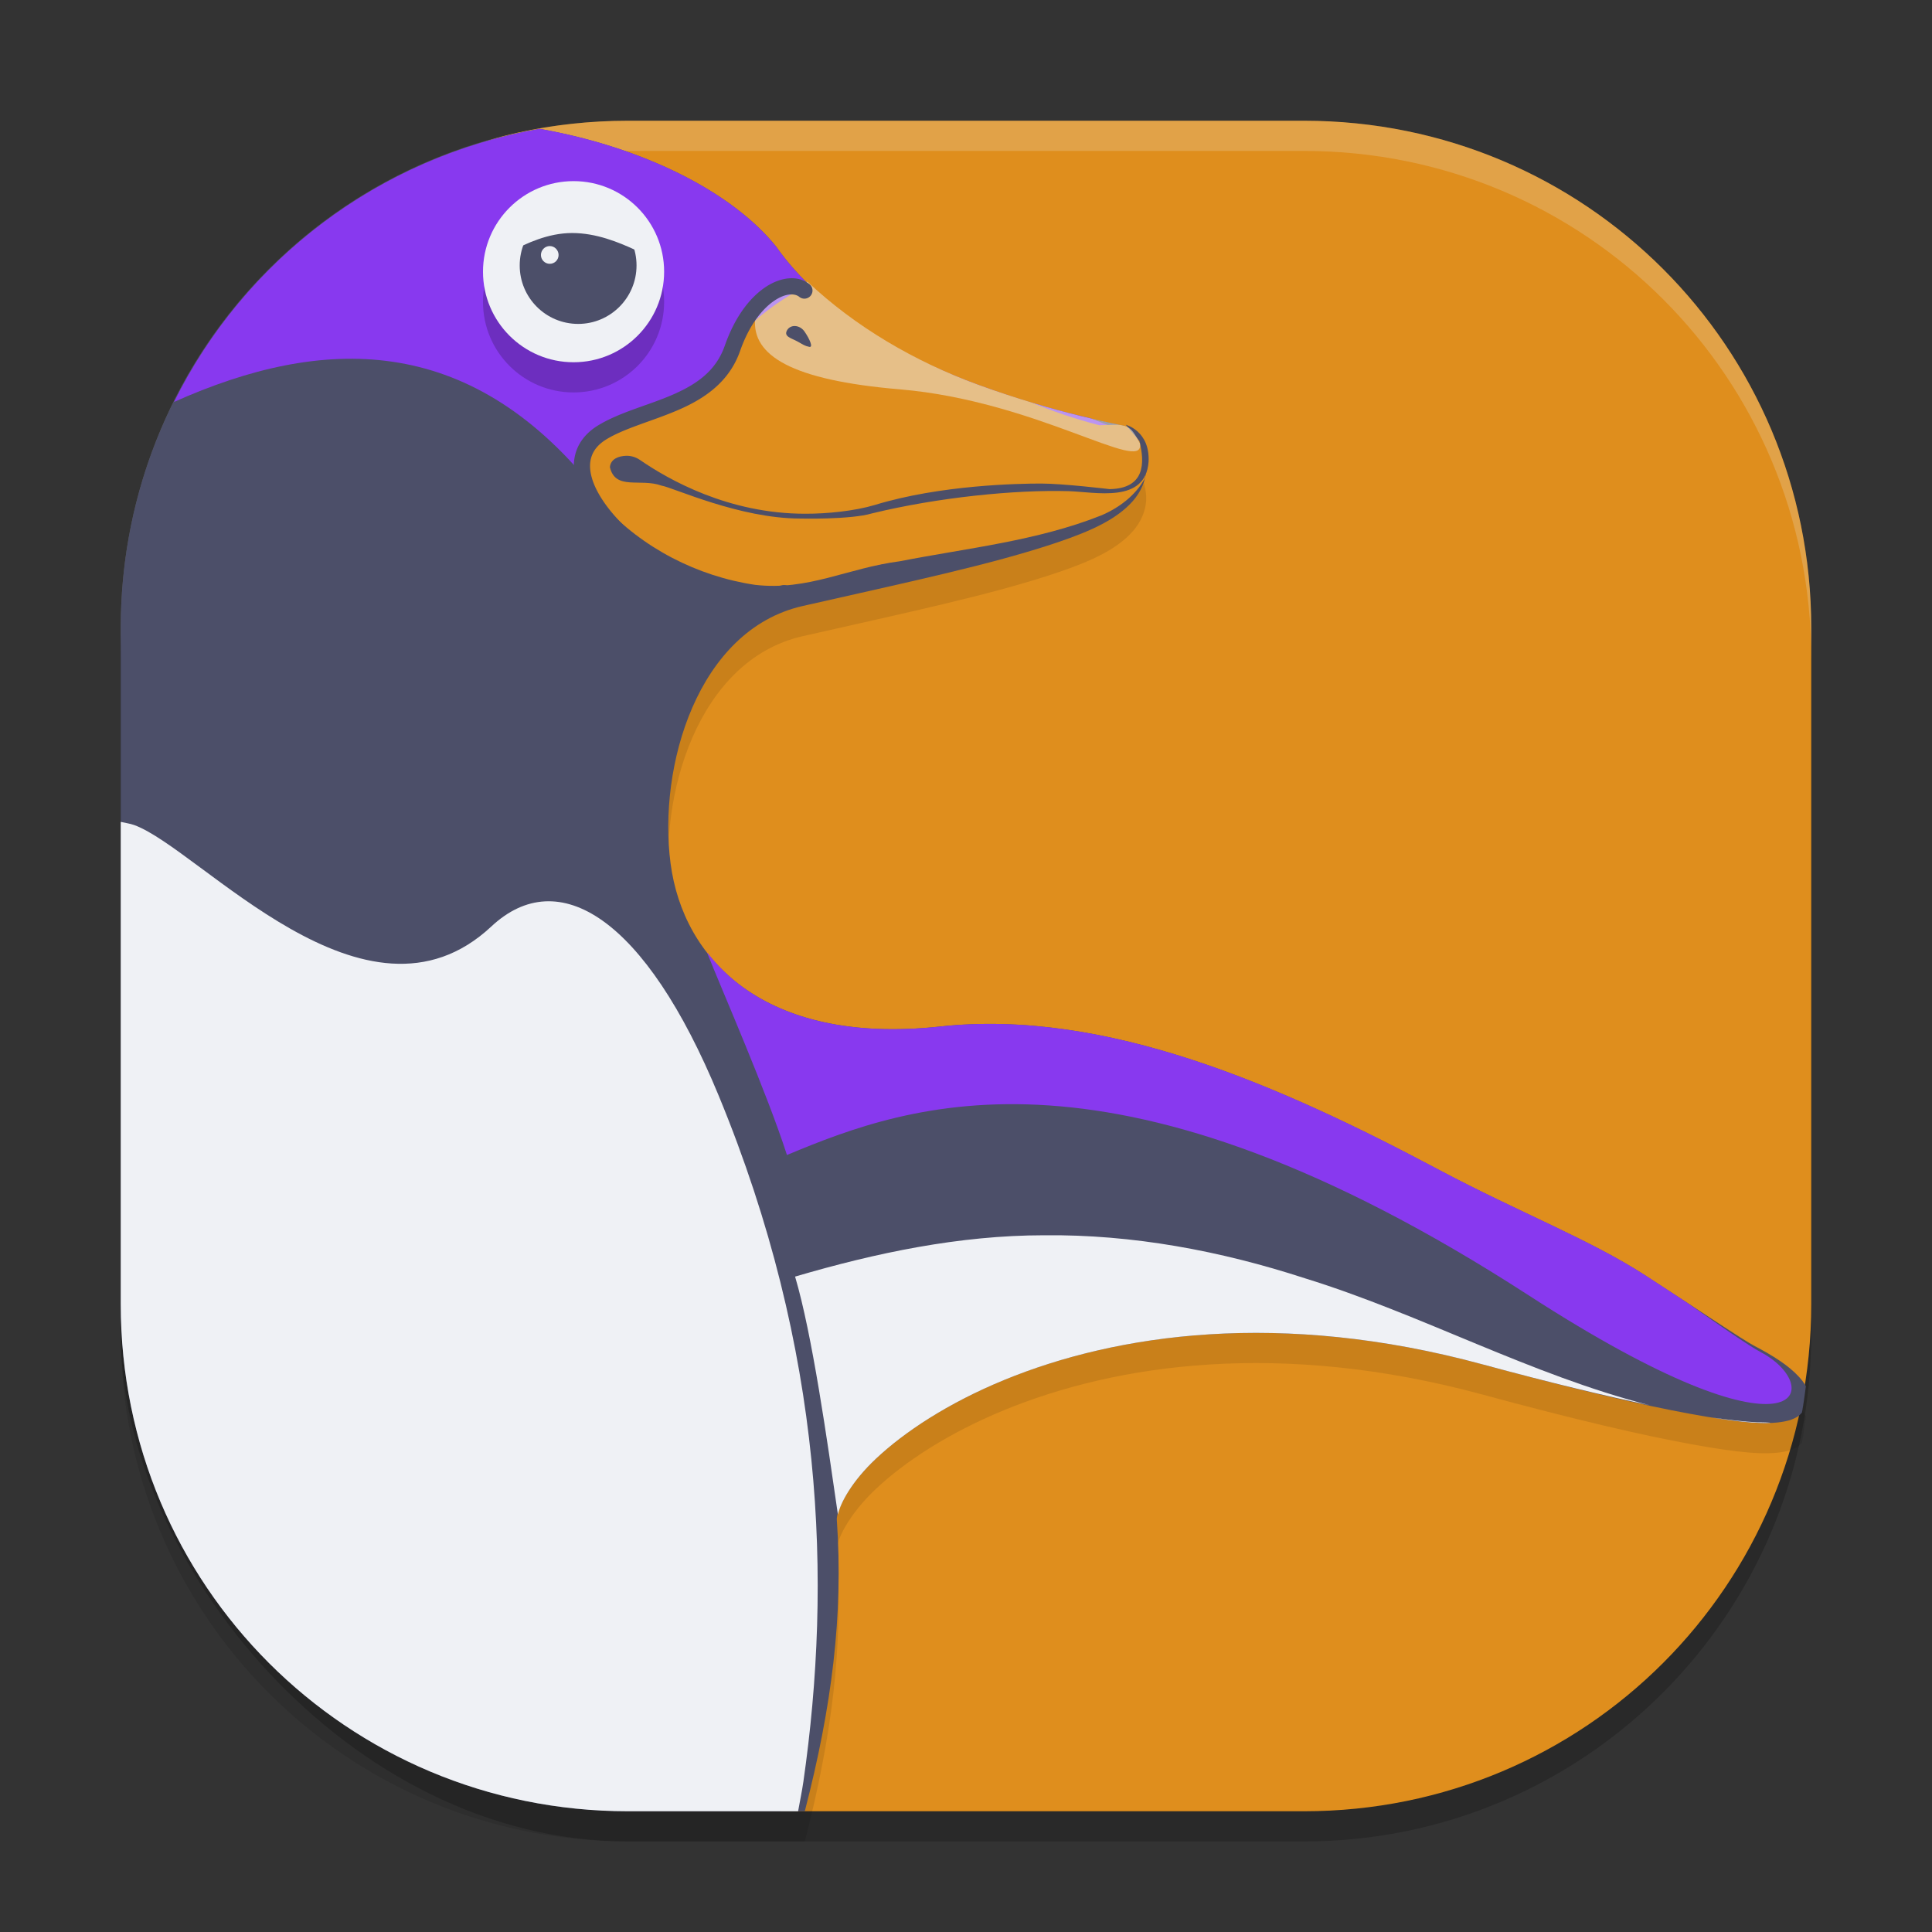 <svg xmlns="http://www.w3.org/2000/svg" width="64" height="64" version="1">
 <rect width="100%" height="100%" fill="#333333" stroke="none"/>
 <rect style="opacity:0.2" width="56" height="56" x="4" y="5" rx="16.8" ry="16.8"/>
 <path style="fill:#df8e1d" d="M 20.8,4 H 43.2 C 52.507,4 60,11.493 60,20.8 V 43.2 C 60,52.507 52.507,60 43.2,60 H 25.883 L 21.77,58.06 C 13.352,54.09 5.985,52.93 6.371,43.631 L 7.233,22.848 C 7.567,14.808 9.601,6.063 17.133,4.398 18.312,4.137 19.54,4 20.8,4 Z"/>
 <path style="opacity:0.1" d="M 17.871,5.268 C 9.973,6.648 4,13.494 4,21.8 V 44.2 C 4,53.507 11.493,61 20.8,61 h 5.86 c 0.893,-3.454 1.282,-6.488 1.061,-9.647 -0.021,-0.294 0.356,-1.146 1.296,-2.032 0.94,-0.885 2.377,-1.839 4.241,-2.606 3.729,-1.534 9.161,-2.332 15.846,-0.52 3.092,0.839 5.321,1.355 6.904,1.643 1.583,0.289 2.486,0.37 3.106,0.249 0.155,-0.03 0.299,-0.073 0.443,-0.167 0.047,-0.03 0.09,-0.08 0.134,-0.126 0.055,-0.287 0.091,-0.58 0.131,-0.872 -0.064,-0.122 -0.149,-0.226 -0.23,-0.314 C 59.243,46.227 58.724,45.905 58.152,45.603 h -0.003 C 57.703,45.368 56.339,44.437 54.501,43.249 52.663,42.06 50.304,41.155 47.673,39.757 42.412,36.961 36.64,34.409 31.141,35.005 28.174,35.326 26.055,34.742 24.625,33.714 c -1.429,-1.028 -2.201,-2.513 -2.412,-4.115 -0.421,-3.204 0.894,-7.732 4.372,-8.523 3.44,-0.783 6.28,-1.375 8.464,-2.116 1.092,-0.371 1.942,-0.756 2.475,-1.359 0.266,-0.302 0.445,-0.687 0.446,-1.099 3.06e-4,-0.412 -0.165,-0.813 -0.438,-1.192 -0.081,-0.113 -0.202,-0.191 -0.339,-0.216 0,0 -2.2,-0.398 -4.796,-1.348 C 29.802,12.795 27.206,11.274 25.735,9.203 25.729,9.193 25.723,9.184 25.716,9.175 24.273,7.382 21.361,5.884 17.871,5.268 Z"/>
 <path style="opacity:0.2;fill:#eff1f5" d="M 20.801 4 C 11.494 4 4 11.494 4 20.801 L 4 21.801 C 4 12.494 11.494 5 20.801 5 L 43.199 5 C 52.506 5 60 12.494 60 21.801 L 60 20.801 C 60 11.494 52.506 4 43.199 4 L 20.801 4 z"/>
 <path style="fill:#4c4f69" d="M 17.871,4.268 C 9.973,5.648 4,12.494 4,20.8 V 43.2 C 4,52.507 11.493,60 20.8,60 h 5.86 c 0.893,-3.454 1.282,-6.488 1.061,-9.647 -0.021,-0.294 0.356,-1.146 1.296,-2.032 0.94,-0.885 2.377,-1.839 4.241,-2.606 3.729,-1.534 9.161,-2.332 15.846,-0.52 3.092,0.839 5.321,1.355 6.904,1.643 1.583,0.289 2.486,0.37 3.106,0.249 0.155,-0.03 0.299,-0.073 0.443,-0.167 0.047,-0.03 0.09,-0.08 0.134,-0.126 0.055,-0.287 0.091,-0.58 0.131,-0.872 -0.064,-0.122 -0.149,-0.226 -0.23,-0.314 C 59.243,45.227 58.724,44.905 58.152,44.603 h -0.003 C 57.703,44.368 56.339,43.437 54.501,42.249 52.663,41.06 50.304,40.155 47.673,38.757 42.412,35.961 36.64,33.409 31.141,34.005 28.174,34.326 26.055,33.742 24.625,32.714 c -1.429,-1.028 -2.201,-2.513 -2.412,-4.115 -0.421,-3.204 0.894,-7.732 4.372,-8.523 3.44,-0.783 6.28,-1.375 8.464,-2.116 1.092,-0.371 1.942,-0.756 2.475,-1.359 0.266,-0.302 0.445,-0.687 0.446,-1.099 3.06e-4,-0.412 -0.165,-0.813 -0.438,-1.192 -0.081,-0.113 -0.202,-0.191 -0.339,-0.216 0,0 -2.2,-0.398 -4.796,-1.348 C 29.802,11.795 27.206,10.274 25.735,8.203 25.729,8.193 25.723,8.184 25.716,8.175 24.273,6.382 21.361,4.884 17.871,4.268 Z"/>
 <path style="fill:#eff1f5" d="m 34.579,40.92 c -2.802,0.002 -5.564,0.582 -8.241,1.369 0.568,1.915 1.062,5.414 1.419,7.883 0.082,-0.38 0.455,-1.092 1.26,-1.85 0.94,-0.885 2.378,-1.839 4.242,-2.606 3.729,-1.534 9.161,-2.334 15.846,-0.521 2.356,0.639 4.08,1.046 5.531,1.353 C 50.701,45.542 47.1,43.543 43.225,42.344 40.437,41.436 37.518,40.887 34.579,40.92 Z m 22.111,6.034 c 0.858,0.139 1.497,0.202 1.971,0.181 -0.046,-0.011 -0.176,-0.02 -0.458,-0.019 -0.436,-0.021 -0.995,-0.088 -1.514,-0.162 z"/>
 <path style="fill:#eff1f5" d="M 4,27.226 V 43.2 C 4,52.507 11.493,60 20.8,60 h 5.638 c 0.057,-0.327 0.127,-0.646 0.175,-0.979 C 27.565,52.379 27.299,44.754 23.808,36.296 21.371,30.392 18.5,28.612 16.277,30.69 12.115,34.584 6.627,28.116 4.443,27.33 4.304,27.28 4.148,27.261 4,27.226 Z"/>
 <path style="fill:#8839ef" d="M 17.88,4.268 C 12.542,5.198 8.094,8.625 5.764,13.316 c 4.937,-2.212 9.74,-2.273 13.852,2.789 5.38,6.737 17.628,-0.186 18.097,-1.515 -0.031,-0.055 -0.069,-0.11 -0.104,-0.164 -0.082,-0.029 -0.593,-0.212 -1.488,-0.571 -0.874,-0.201 -2.104,-0.517 -3.724,-1.11 -2.596,-0.95 -5.191,-2.471 -6.662,-4.542 -0.006,-0.009 -0.012,-0.018 -0.019,-0.027 C 24.274,6.383 21.366,4.886 17.88,4.268 Z M 23.425,31.565 c 0.537,1.343 1.973,4.615 2.644,6.696 4.095,-1.712 10.871,-4.215 24.566,4.646 9.147,5.919 9.859,3.028 7.686,1.881 -0.381,-0.201 -1.305,-0.845 -2.431,-1.632 -0.449,-0.295 -0.842,-0.556 -1.386,-0.908 -1.838,-1.188 -4.2,-2.097 -6.83,-3.495 C 42.412,35.958 36.64,33.409 31.141,34.005 28.174,34.326 26.055,33.742 24.625,32.714 24.16,32.379 23.771,31.991 23.441,31.571 c -0.005,-0.003 -0.011,-0.003 -0.016,-0.005 z"/>
 <path style="fill:#df8e1d" d="m 26.849,9.428 c -0.912,0.379 -2.125,1.318 -2.44,1.868 -0.314,0.774 -0.841,1.476 -1.616,1.833 -0.99,0.555 -2.197,0.669 -3.1,1.38 -0.712,0.622 -0.25,1.651 0.285,2.22 1.3,1.425 3.131,2.363 5.035,2.645 1.763,0.203 3.074,-0.562 4.798,-0.782 2.232,-0.437 4.533,-0.671 6.66,-1.515 0.591,-0.248 1.149,-0.665 1.455,-1.234 0.027,-0.112 0.046,-0.226 0.046,-0.343 3.06e-4,-0.412 -0.165,-0.813 -0.437,-1.193 -0.081,-0.113 -0.203,-0.189 -0.34,-0.214 0,0 -0.098,-0.023 -0.104,-0.024 -0.275,0.005 -0.606,0.011 -0.669,0.019 -0.845,-0.22 -1.597,-0.48 -2.302,-0.774 -0.54,-0.164 -1.117,-0.349 -1.723,-0.571 -2.052,-0.751 -3.958,-1.862 -5.549,-3.315 z"/>
 <circle style="opacity:0.2" cx="19" cy="10" r="3"/>
 <circle style="fill:#eff1f5" cx="19" cy="9" r="3"/>
 <path style="fill:#4c4f69" d="m 21.086,8.793 c 0,-1.069 -0.865,-1.933 -1.933,-1.933 -1.072,0 -1.937,0.864 -1.937,1.933 0,1.069 0.865,1.937 1.937,1.937 1.068,0 1.933,-0.868 1.933,-1.937"/>
 <path style="fill:#eff1f5" d="m 18.504,8.447 c 0,-0.161 -0.131,-0.296 -0.292,-0.296 -0.163,0 -0.293,0.135 -0.293,0.296 0,0.161 0.131,0.292 0.293,0.292 0.161,0 0.292,-0.131 0.292,-0.292"/>
 <path style="fill:#eff1f5" d="m 21.761,8.358 c 0.151,0.611 -1.193,-0.639 -2.808,-0.639 -1.619,0 -2.837,1.412 -2.673,0.509 0.176,-0.963 1.249,-2.184 2.741,-2.184 1.407,0 2.453,1.149 2.74,2.313"/>
 <path style="fill:#4c4f69" d="m 20.204,15.474 v 0 c 0.024,-0.271 0.288,-0.369 0.545,-0.376 0.146,-0.002 0.305,0.039 0.447,0.136 0.945,0.65 2.933,1.788 5.485,1.784 0.709,0.002 1.618,-0.087 2.298,-0.29 2.182,-0.668 4.789,-0.71 5.511,-0.71 0.722,0 2.265,0.185 2.265,0.185 1.171,-0.019 1.175,-0.856 0.99,-1.595 L 37.293,14.071 c 0,0 0.806,0.202 0.755,1.226 -0.1,1.393 -1.762,0.999 -2.651,0.973 -1.763,-0.05 -4.314,0.202 -6.512,0.737 -0.709,0.212 -2.382,0.17 -2.382,0.17 -2.012,-0.001 -4.205,-1.029 -4.593,-1.091 -0.688,-0.251 -1.527,0.169 -1.706,-0.611"/>
 <path style="opacity:0.5;fill:#eff1f5" d="m 26.746,9.331 c -0.336,0.145 -0.613,0.261 -0.664,0.261 -0.627,0 -1.039,0.624 -1.068,0.972 -0.101,1.208 1.191,2.029 4.789,2.333 4.52,0.38 8.094,2.819 7.96,1.813 l 0.008,-0.002 c -0.066,-0.136 -0.142,-0.27 -0.236,-0.401 -0.081,-0.113 -0.203,-0.189 -0.34,-0.214 0,0 -2.201,-0.4 -4.797,-1.35 -2.097,-0.767 -4.057,-1.911 -5.651,-3.413 z"/>
 <path style="fill:#4c4f69" d="m 26.07,10.944 c -0.114,0.207 0.145,0.256 0.344,0.366 0.2,0.111 0.246,0.15 0.394,0.18 0.143,0.028 0.006,-0.27 -0.155,-0.504 -0.158,-0.23 -0.467,-0.249 -0.583,-0.043"/>
 <path style="fill:#4c4f69" d="m 26.107,9.223 c -0.255,0.026 -0.524,0.132 -0.777,0.307 -0.507,0.349 -0.992,0.982 -1.32,1.92 -0.298,0.853 -0.95,1.289 -1.745,1.633 -0.795,0.345 -1.71,0.564 -2.436,0.999 -0.364,0.218 -0.614,0.509 -0.733,0.843 -0.12,0.334 -0.109,0.698 -0.008,1.054 0.203,0.713 0.751,1.428 1.477,2.069 1.453,1.282 3.641,2.279 5.457,1.866 A 0.269,0.269 0 1 0 25.902,19.39 c -1.53,0.348 -3.63,-0.553 -4.981,-1.745 -0.676,-0.596 -1.158,-1.262 -1.315,-1.814 -0.078,-0.276 -0.079,-0.516 -0.005,-0.724 0.075,-0.208 0.225,-0.397 0.505,-0.565 0.617,-0.37 1.52,-0.596 2.373,-0.966 0.853,-0.37 1.676,-0.918 2.038,-1.951 0.298,-0.852 0.731,-1.387 1.119,-1.654 0.387,-0.267 0.688,-0.255 0.834,-0.143 a 0.269,0.269 0 1 0 0.327,-0.426 c -0.195,-0.15 -0.435,-0.205 -0.689,-0.179 z"/>
</svg>
